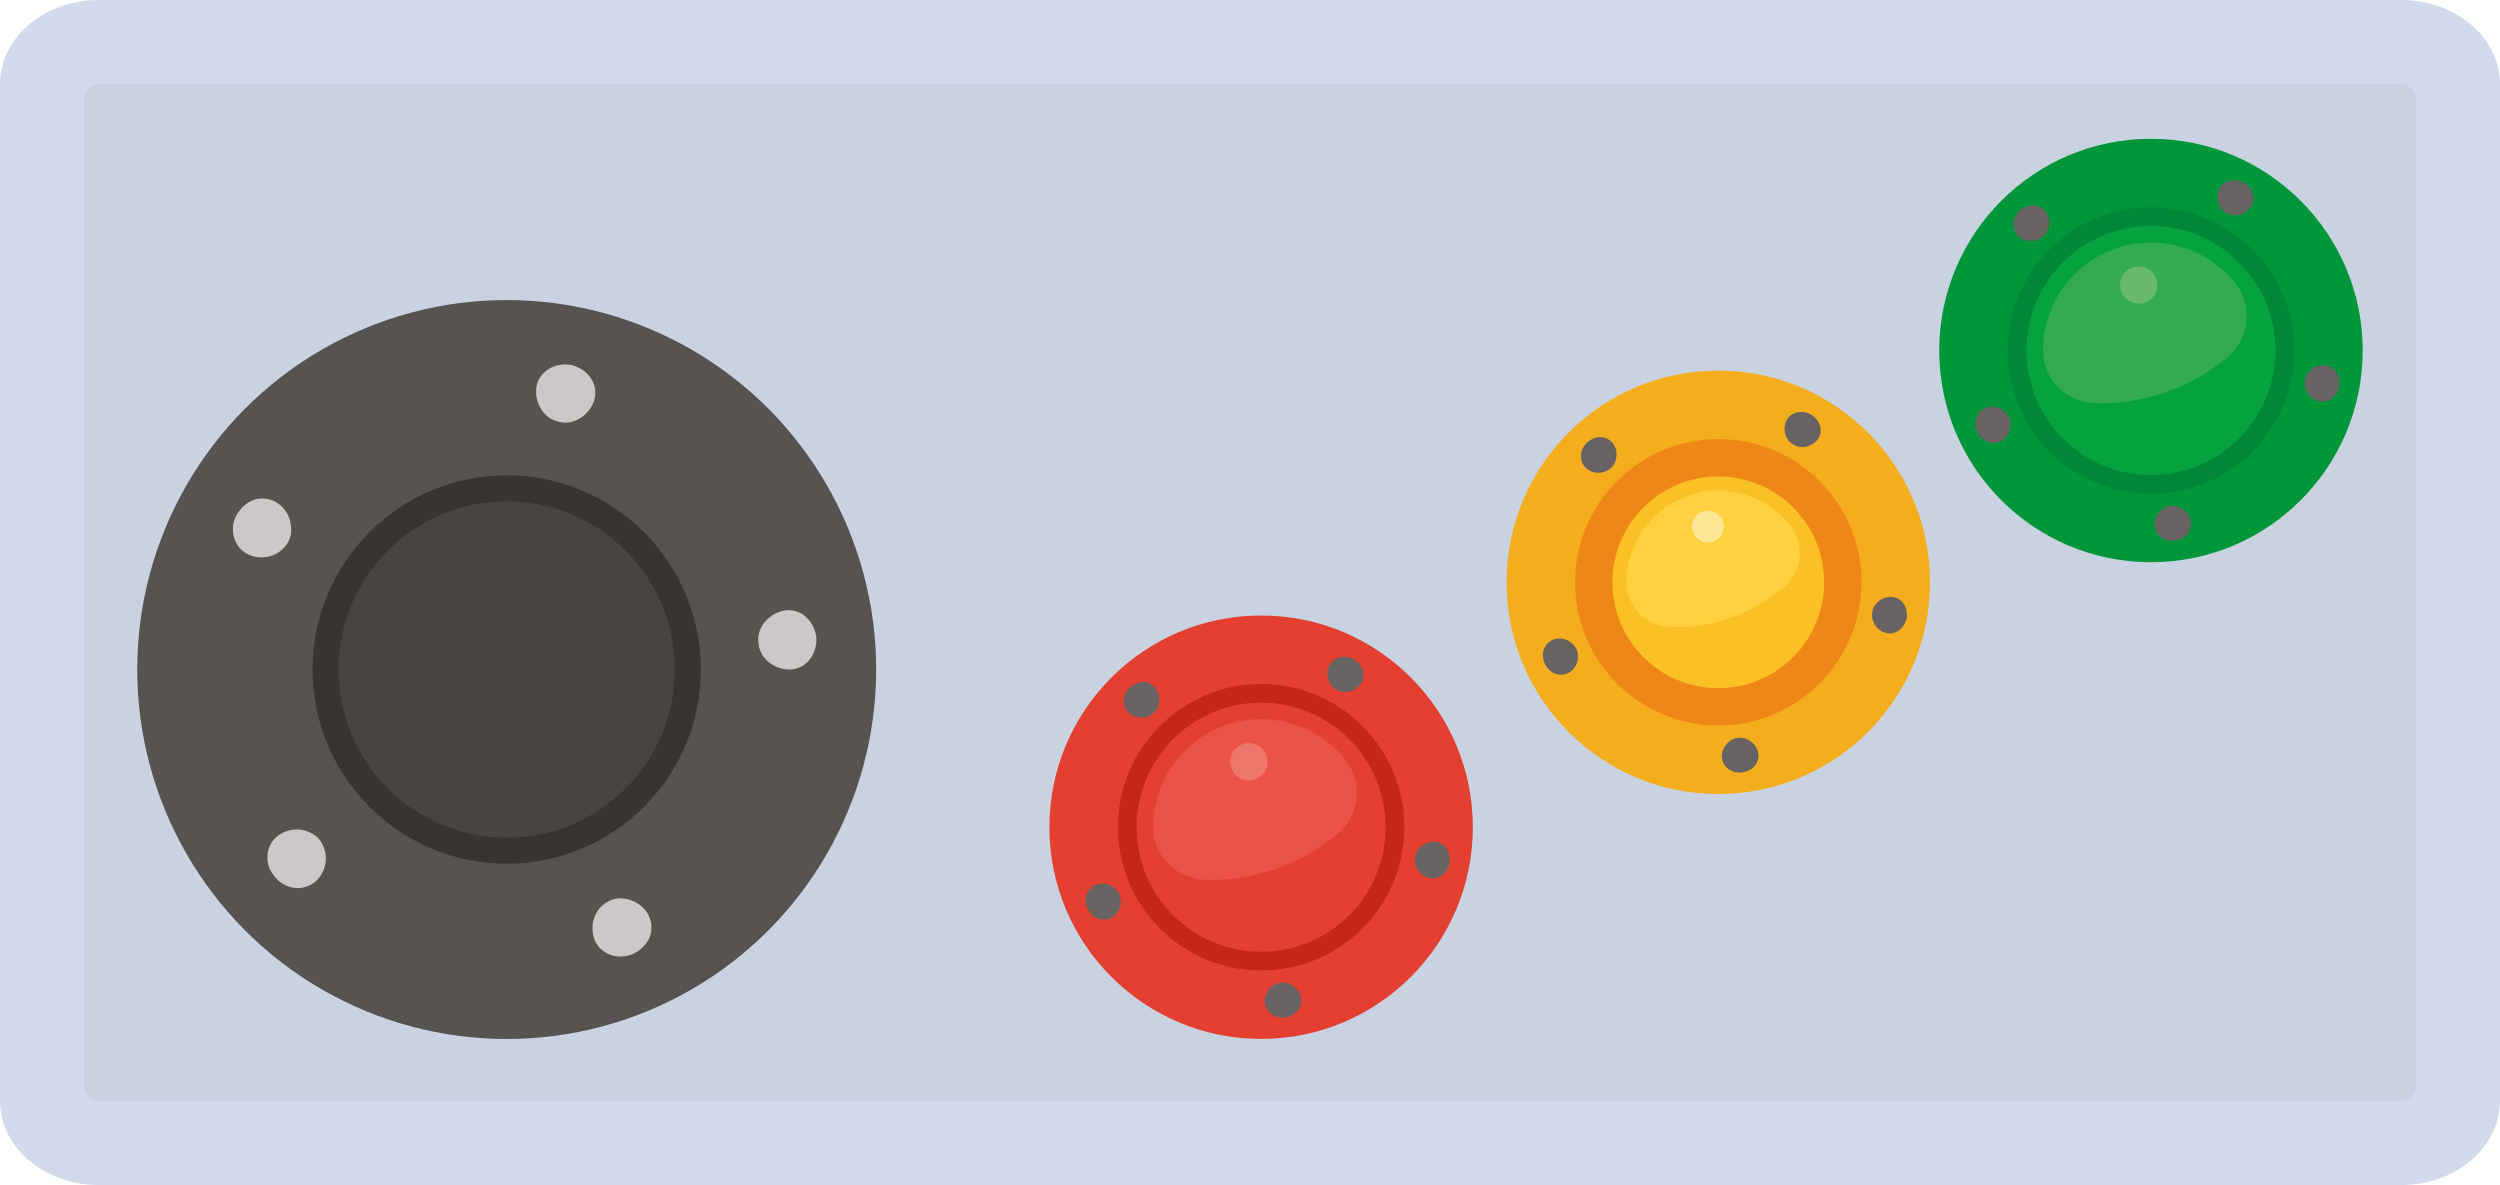 <?xml version="1.0" encoding="UTF-8" standalone="no"?>
<!-- Generator: Adobe Illustrator 16.0.0, SVG Export Plug-In . SVG Version: 6.00 Build 0)  -->

<svg
   version="1.1"
   id="Layer_1"
   x="0px"
   y="0px"
   width="309.565"
   height="146.744"
   viewBox="0 0 309.565 146.744"
   enable-background="new 0 0 1096 780"
   xml:space="preserve"
   sodipodi:docname="adultos_yellow.svg"
   inkscape:version="1.2.2 (732a01da63, 2022-12-09)"
   xmlns:inkscape="http://www.inkscape.org/namespaces/inkscape"
   xmlns:sodipodi="http://sodipodi.sourceforge.net/DTD/sodipodi-0.dtd"
   xmlns="http://www.w3.org/2000/svg"
   xmlns:svg="http://www.w3.org/2000/svg"><defs
   id="defs1653" /><sodipodi:namedview
   id="namedview1651"
   pagecolor="#505050"
   bordercolor="#eeeeee"
   borderopacity="1"
   inkscape:showpageshadow="0"
   inkscape:pageopacity="0"
   inkscape:pagecheckerboard="0"
   inkscape:deskcolor="#505050"
   showgrid="false"
   inkscape:zoom="5.6931158"
   inkscape:cx="194.26972"
   inkscape:cy="101.26265"
   inkscape:window-width="1920"
   inkscape:window-height="1001"
   inkscape:window-x="-9"
   inkscape:window-y="-9"
   inkscape:window-maximized="1"
   inkscape:current-layer="Layer_1" />


<g
   id="g698"
   transform="translate(-707.986,-86.709)">
	<path
   fill="#d2dbeb"
   d="M 1005.281,86.709 H 862.768 720.254 c -6.775,0 -12.268,4.654 -12.268,10.395 v 125.954 c 0,5.741 5.492,10.395 12.268,10.395 h 142.514 142.514 c 6.775,0 12.269,-4.654 12.269,-10.395 V 97.104 c 0,-5.741 -5.494,-10.395 -12.27,-10.395 z"
   id="path538" />
	<path
   fill="#c9d2e1"
   d="m 720.254,223.057 c -0.011,0 -0.021,0 -0.03,0 -1.036,-0.007 -1.844,-0.911 -1.844,-1.947 V 99.051 c 0,-1.036 0.808,-1.94 1.844,-1.947 0.01,0 0.02,0 0.03,0 h 285.028 c 0.01,0 0.019,0 0.028,0 1.036,0.006 1.844,0.911 1.844,1.947 V 221.11 c 0,1.036 -0.808,1.94 -1.844,1.947 -0.01,0 -0.02,0 -0.028,0 z"
   id="path540" />
	<g
   id="g696">
		<g
   id="g584">
			<circle
   fill="#575351"
   cx="770.729"
   cy="169.613"
   r="45.749"
   id="circle542" />
			<g
   id="g566">
				<g
   id="g564">
					<g
   id="g546">
						<path
   fill="#cbc8c7"
   d="m 781.528,202.848 c -0.589,-1.928 0.325,-3.888 1.945,-4.604 0.813,-0.396 1.726,-0.385 2.591,-0.077 0.843,0.276 1.626,0.831 2.128,1.695 0.497,0.854 0.599,1.867 0.284,2.786 -0.328,0.882 -1.064,1.687 -2.072,2.169 -2.073,0.913 -4.31,-0.095 -4.876,-1.969 z"
   id="path544" />
					</g>
					<g
   id="g550">
						<path
   fill="#cbc8c7"
   d="m 742.479,190.137 c 0.805,-0.583 1.772,-0.792 2.652,-0.701 0.444,0.044 0.854,0.177 1.245,0.368 0.408,0.176 0.775,0.428 1.08,0.763 1.145,1.365 1.231,3.474 -0.089,4.993 -1.283,1.483 -3.783,1.55 -5.258,-0.176 -0.375,-0.412 -0.655,-0.873 -0.836,-1.345 -0.163,-0.487 -0.204,-1.003 -0.163,-1.484 0.087,-0.97 0.564,-1.835 1.369,-2.418 z"
   id="path548" />
					</g>
					<g
   id="g554">
						<path
   fill="#cbc8c7"
   d="m 742.479,149.088 c 0.803,0.586 1.291,1.436 1.461,2.292 0.195,0.879 0.133,1.804 -0.344,2.572 -0.507,0.752 -1.16,1.329 -2.026,1.593 -0.853,0.268 -1.848,0.261 -2.756,-0.142 -0.909,-0.402 -1.549,-1.147 -1.826,-2.073 -0.267,-0.915 -0.234,-2.047 0.379,-2.982 0.584,-0.952 1.437,-1.615 2.368,-1.835 0.963,-0.205 1.942,-0.011 2.744,0.575 z"
   id="path552" />
					</g>
					<g
   id="g558">
						<path
   fill="#cbc8c7"
   d="m 781.528,136.378 c -0.634,1.826 -2.561,3.018 -4.276,2.568 -1.747,-0.301 -3.038,-2.105 -2.868,-4.095 0.165,-1.97 2.127,-3.345 4.357,-2.946 2.199,0.557 3.453,2.543 2.787,4.473 z"
   id="path556" />
					</g>
					<g
   id="g562">
						<path
   fill="#cbc8c7"
   d="m 805.684,169.613 c -1.989,-0.038 -3.676,-1.507 -3.771,-3.282 -0.287,-1.751 1.114,-3.546 3.005,-3.985 1.98,-0.457 3.811,1 4.153,3.241 0.141,2.259 -1.404,4.063 -3.387,4.026 z"
   id="path560" />
					</g>
				</g>
			</g>
			<circle
   fill="#383432"
   cx="770.729"
   cy="169.613"
   r="24.042"
   id="circle568" />
			<circle
   fill="#484442"
   cx="770.73"
   cy="169.613"
   r="20.819"
   id="circle570" />
			
			
			<g
   id="g582">
				
				
				
			</g>
		</g>
		<g
   id="g694">
			<g
   id="g620">
				<circle
   fill="#e34031"
   cx="864.146"
   cy="189.139"
   r="26.215"
   id="circle586" />
				<g
   id="g610">
					<g
   id="g608">
						<g
   id="g590">
							<path
   fill="#676362"
   d="m 864.59,210.718 c -0.002,-1.21 0.892,-2.177 1.982,-2.312 0.553,-0.088 1.092,0.073 1.546,0.398 0.447,0.303 0.808,0.755 0.946,1.339 0.137,0.576 0.013,1.178 -0.339,1.653 -0.354,0.452 -0.932,0.789 -1.612,0.893 -1.384,0.171 -2.523,-0.796 -2.523,-1.971 z"
   id="path588" />
						</g>
						<g
   id="g594">
							<path
   fill="#676362"
   d="m 843.775,196.224 c 1.163,-0.383 2.29,0.195 2.809,1.171 0.435,1.016 0.135,2.266 -0.887,2.909 -0.995,0.628 -2.459,0.209 -3.021,-1.071 -0.641,-1.242 -0.004,-2.65 1.099,-3.009 z"
   id="path592" />
						</g>
						<g
   id="g598">
							<path
   fill="#676362"
   d="m 851.112,171.955 c 0.359,0.476 0.486,1.053 0.426,1.581 -0.049,0.546 -0.257,1.078 -0.678,1.447 -0.816,0.738 -2.109,0.83 -3.044,0.05 -0.898,-0.744 -0.938,-2.259 0.092,-3.201 0.514,-0.458 1.131,-0.701 1.713,-0.673 0.599,0.043 1.133,0.32 1.491,0.796 z"
   id="path596" />
						</g>
						<g
   id="g602">
							<path
   fill="#676362"
   d="m 876.472,171.42 c -0.681,0.938 -2.02,1.273 -2.957,0.699 -0.983,-0.493 -1.438,-1.765 -0.994,-2.878 0.437,-1.102 1.829,-1.539 3.072,-0.907 1.196,0.72 1.596,2.093 0.879,3.086 z"
   id="path600" />
						</g>
						<g
   id="g606">
							<path
   fill="#676362"
   d="m 884.813,195.387 c -1.137,-0.367 -1.843,-1.532 -1.581,-2.603 0.144,-1.091 1.265,-1.907 2.426,-1.831 1.218,0.081 2.012,1.265 1.814,2.646 -0.32,1.358 -1.528,2.154 -2.659,1.788 z"
   id="path604" />
						</g>
					</g>
				</g>
				<circle
   fill="#c62518"
   cx="864.147"
   cy="189.139"
   r="17.734"
   id="circle612" />
				<circle
   fill="#e34031"
   cx="864.147"
   cy="189.139"
   r="15.421"
   id="circle614" />
				<path
   fill="#ea5345"
   d="m 857.293,195.655 c 6.008,0.157 11.789,-1.916 16.298,-5.659 2.783,-2.311 3.229,-6.414 0.965,-9.236 -2.06,-2.568 -5.094,-4.41 -8.769,-4.892 -5.739,-0.752 -11.438,2.46 -13.811,7.74 -0.839,1.867 -1.216,3.792 -1.193,5.666 0.043,3.526 2.985,6.289 6.51,6.381 z"
   id="path616" />
				<circle
   fill="#ee766a"
   cx="862.628"
   cy="181.035"
   r="2.316"
   id="circle618" />
			</g>
			<g
   id="g656">
				<circle
   fill="#f4ae1d"
   cx="920.755"
   cy="158.813"
   r="26.216"
   id="circle622" />
				<g
   id="g646">
					<g
   id="g644">
						<g
   id="g626">
							<path
   fill="#676362"
   d="m 921.199,180.392 c -0.003,-1.21 0.891,-2.177 1.981,-2.312 0.553,-0.088 1.091,0.073 1.546,0.398 0.447,0.303 0.809,0.755 0.946,1.339 0.138,0.576 0.013,1.178 -0.339,1.653 -0.354,0.452 -0.932,0.789 -1.611,0.893 -1.384,0.171 -2.524,-0.797 -2.523,-1.971 z"
   id="path624" />
						</g>
						<g
   id="g630">
							<path
   fill="#676362"
   d="m 900.385,165.897 c 1.162,-0.383 2.289,0.195 2.808,1.171 0.435,1.016 0.136,2.266 -0.888,2.909 -0.993,0.628 -2.457,0.209 -3.02,-1.071 -0.64,-1.241 -0.004,-2.65 1.1,-3.009 z"
   id="path628" />
						</g>
						<g
   id="g634">
							<path
   fill="#676362"
   d="m 907.721,141.629 c 0.359,0.476 0.486,1.053 0.426,1.581 -0.049,0.546 -0.257,1.078 -0.678,1.448 -0.816,0.738 -2.109,0.83 -3.044,0.049 -0.898,-0.744 -0.938,-2.259 0.093,-3.201 0.514,-0.458 1.13,-0.701 1.713,-0.673 0.597,0.043 1.131,0.32 1.49,0.796 z"
   id="path632" />
						</g>
						<g
   id="g638">
							<path
   fill="#676362"
   d="m 933.08,141.094 c -0.681,0.938 -2.02,1.273 -2.957,0.698 -0.982,-0.492 -1.438,-1.764 -0.994,-2.878 0.438,-1.102 1.829,-1.539 3.072,-0.907 1.197,0.721 1.597,2.094 0.879,3.087 z"
   id="path636" />
						</g>
						<g
   id="g642">
							<path
   fill="#676362"
   d="m 941.421,165.061 c -1.137,-0.367 -1.843,-1.532 -1.581,-2.603 0.145,-1.091 1.265,-1.907 2.427,-1.831 1.218,0.082 2.011,1.265 1.813,2.647 -0.319,1.356 -1.527,2.153 -2.659,1.787 z"
   id="path640" />
						</g>
					</g>
				</g>
				<circle
   fill="#ee8718"
   cx="920.755"
   cy="158.813"
   r="17.734"
   id="circle648" />
				<circle
   fill="#f9c125"
   cx="920.755"
   cy="158.813"
   r="13.108"
   id="circle650"
   style="stroke-width:0.85" />
				<path
   fill="#ffd040"
   d="m 914.929,164.352 c 5.107,0.133 10.021,-1.629 13.853,-4.81 2.366,-1.965 2.745,-5.452 0.82,-7.851 -1.751,-2.183 -4.33,-3.748 -7.453,-4.158 -4.879,-0.639 -9.722,2.091 -11.739,6.579 -0.714,1.587 -1.034,3.223 -1.014,4.816 0.037,2.997 2.536,5.346 5.533,5.424 z"
   id="path652"
   style="stroke-width:0.85" />
				<circle
   fill="#ffe596"
   cx="919.464"
   cy="151.925"
   r="1.969"
   id="circle654"
   style="stroke-width:0.85" />
			</g>
			<g
   id="g692">
				<circle
   fill="#009639"
   cx="974.332"
   cy="130.111"
   r="26.216"
   id="circle658" />
				<g
   id="g682">
					<g
   id="g680">
						<g
   id="g662">
							<path
   fill="#676362"
   d="m 974.775,151.69 c -0.003,-1.21 0.892,-2.177 1.981,-2.312 0.554,-0.088 1.092,0.074 1.547,0.399 0.447,0.303 0.808,0.755 0.946,1.338 0.137,0.577 0.012,1.178 -0.34,1.654 -0.354,0.452 -0.931,0.789 -1.611,0.893 -1.384,0.17 -2.523,-0.797 -2.523,-1.972 z"
   id="path660" />
						</g>
						<g
   id="g666">
							<path
   fill="#676362"
   d="m 953.961,137.196 c 1.162,-0.383 2.289,0.195 2.809,1.17 0.435,1.016 0.135,2.266 -0.888,2.909 -0.994,0.629 -2.458,0.209 -3.02,-1.071 -0.641,-1.242 -0.005,-2.649 1.099,-3.008 z"
   id="path664" />
						</g>
						<g
   id="g670">
							<path
   fill="#676362"
   d="m 961.298,112.927 c 0.358,0.476 0.486,1.053 0.426,1.581 -0.05,0.546 -0.257,1.078 -0.678,1.448 -0.816,0.738 -2.109,0.83 -3.044,0.05 -0.898,-0.745 -0.938,-2.259 0.092,-3.201 0.514,-0.458 1.131,-0.701 1.713,-0.673 0.597,0.042 1.132,0.319 1.491,0.795 z"
   id="path668" />
						</g>
						<g
   id="g674">
							<path
   fill="#676362"
   d="m 986.656,112.392 c -0.681,0.938 -2.019,1.273 -2.956,0.698 -0.983,-0.492 -1.438,-1.764 -0.995,-2.878 0.438,-1.103 1.829,-1.54 3.072,-0.907 1.198,0.721 1.598,2.094 0.879,3.087 z"
   id="path672" />
						</g>
						<g
   id="g678">
							<path
   fill="#676362"
   d="m 994.998,136.359 c -1.137,-0.367 -1.844,-1.532 -1.581,-2.603 0.144,-1.091 1.265,-1.907 2.426,-1.831 1.218,0.082 2.011,1.265 1.813,2.646 -0.318,1.358 -1.526,2.154 -2.658,1.788 z"
   id="path676" />
						</g>
					</g>
				</g>
				<circle
   fill="#008838"
   cx="974.332"
   cy="130.111"
   r="17.734"
   id="circle684" />
				<circle
   fill="#05a23f"
   cx="974.332"
   cy="130.111"
   r="15.421"
   id="circle686" />
				<path
   fill="#33ab52"
   d="m 967.479,136.627 c 6.008,0.157 11.789,-1.915 16.298,-5.659 2.783,-2.311 3.229,-6.414 0.965,-9.235 -2.061,-2.568 -5.095,-4.41 -8.769,-4.892 -5.739,-0.752 -11.438,2.459 -13.811,7.74 -0.839,1.867 -1.216,3.791 -1.193,5.666 0.042,3.525 2.984,6.288 6.51,6.38 z"
   id="path688" />
				<circle
   fill="#68b86d"
   cx="972.813"
   cy="122.007"
   r="2.315"
   id="circle690" />
			</g>
		</g>
	</g>
</g>


</svg>
